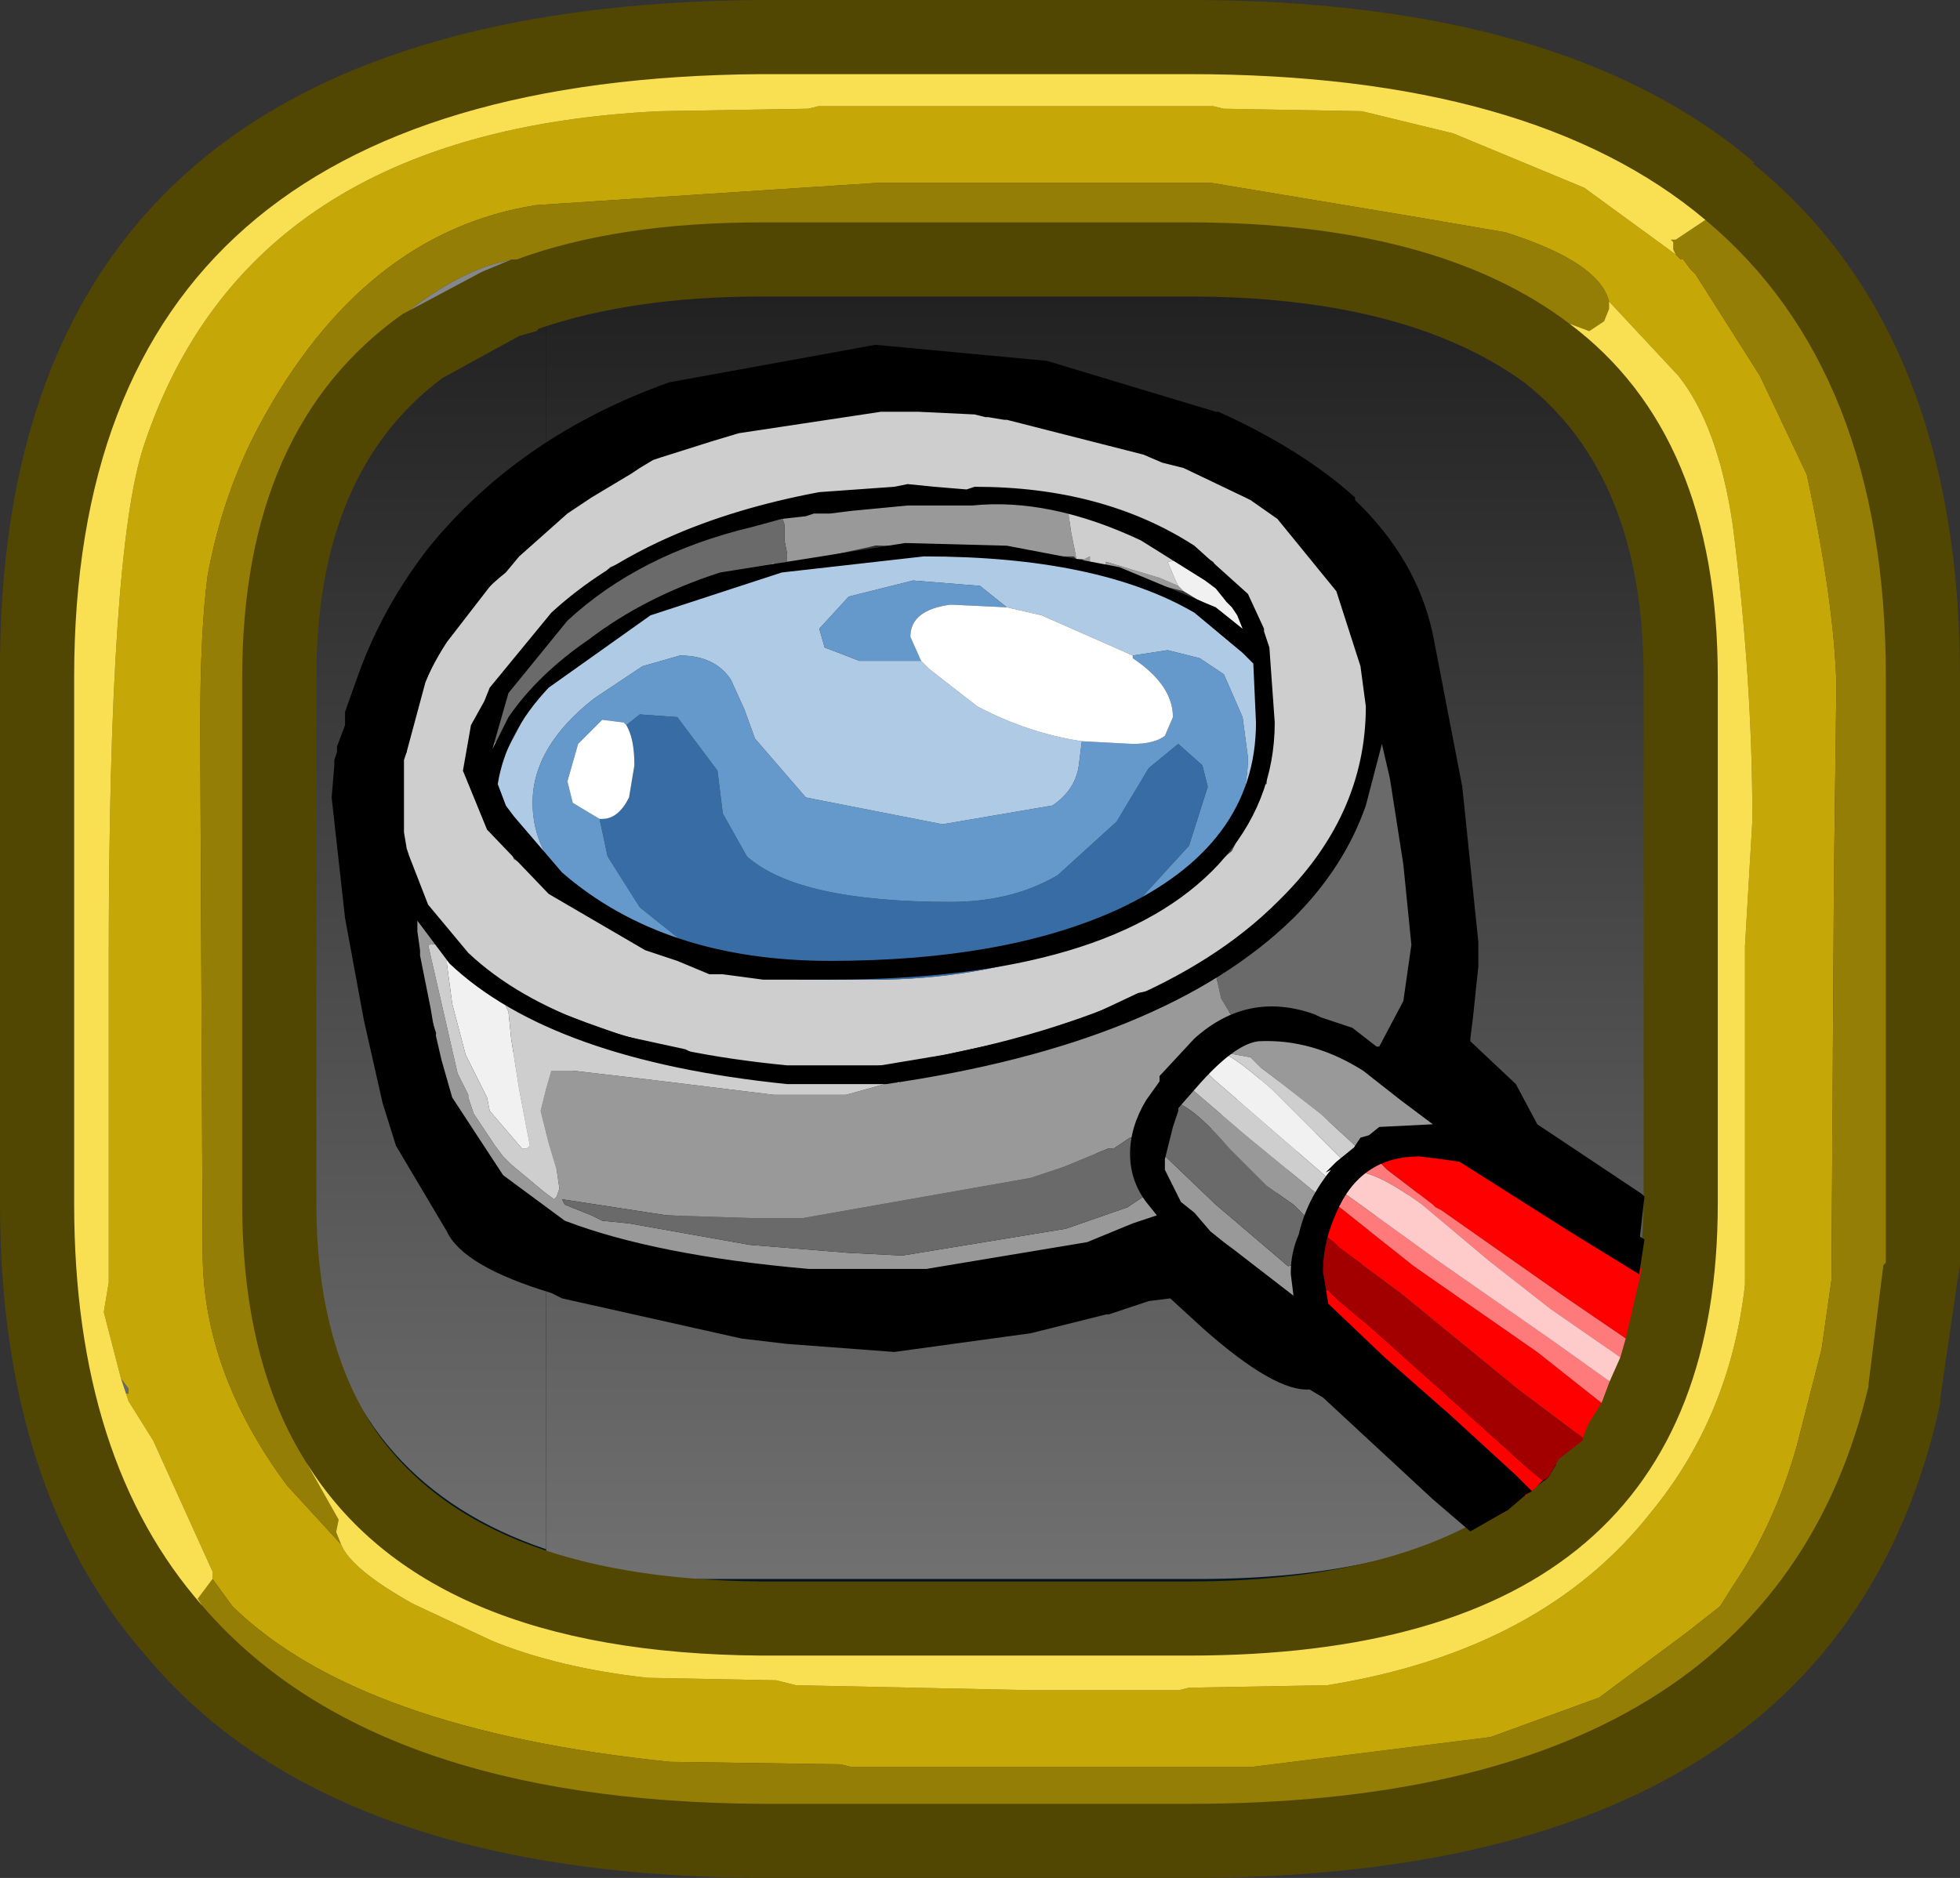 <?xml version="1.0" encoding="UTF-8" standalone="no"?>
<svg xmlns:ffdec="https://www.free-decompiler.com/flash" xmlns:xlink="http://www.w3.org/1999/xlink" ffdec:objectType="frame" height="38.0px" width="39.65px" xmlns="http://www.w3.org/2000/svg">
  <rect width="100%" height="100%" fill="#333333" stroke="none"/>
  <g transform="matrix(1.0, 0.0, 0.0, 1.0, 1.5, 1.5)">
    <use ffdec:characterId="51" height="27.6" transform="matrix(1.0, 0.0, 0.0, 1.0, 2.65, 3.65)" width="30.75" xlink:href="#shape0"/>
    <use ffdec:characterId="52" height="26.05" transform="matrix(1.0, 0.0, 0.0, 1.0, 4.8, 4.4)" width="27.15" xlink:href="#shape1"/>
    <use ffdec:characterId="54" height="38.0" transform="matrix(1.0, 0.0, 0.0, 1.0, -1.5, -1.5)" width="39.65" xlink:href="#sprite0"/>
    <use ffdec:characterId="1469" height="22.15" transform="matrix(1.084, 0.0, 0.0, 1.084, 5.209, 5.477)" width="24.5" xlink:href="#sprite1"/>
  </g>
  <defs>
    <g id="shape0" transform="matrix(1.0, 0.0, 0.0, 1.0, -2.65, -3.65)">
      <path d="M33.4 31.25 L2.65 31.25 2.65 3.65 33.4 3.65 33.4 31.25" fill="#001422" fill-rule="evenodd" stroke="none"/>
    </g>
    <g id="shape1" transform="matrix(1.0, 0.0, 0.0, 1.0, -5.55, -5.15)">
      <path d="M10.3 5.8 L10.3 5.15 23.5 5.15 Q28.0 5.15 30.4 6.95 32.15 8.4 32.6 11.05 L32.7 12.9 32.7 23.5 32.6 25.4 Q31.5 31.2 23.5 31.2 L10.3 31.2 10.3 30.6 10.3 5.8" fill="url(#gradient0)" fill-rule="evenodd" stroke="none"/>
      <path d="M10.3 5.8 L10.3 30.6 Q6.45 29.3 5.7 25.4 5.55 24.45 5.55 23.5 L5.55 12.9 Q5.65 7.35 10.3 5.8" fill="url(#gradient1)" fill-rule="evenodd" stroke="none"/>
    </g>
    <linearGradient gradientTransform="matrix(0.0, 0.017, -0.016, 0.0, 78.5, 18.8)" gradientUnits="userSpaceOnUse" id="gradient0" spreadMethod="pad" x1="-819.2" x2="819.2">
      <stop offset="0.0" stop-color="#202020"/>
      <stop offset="1.0" stop-color="#757575"/>
    </linearGradient>
    <linearGradient gradientTransform="matrix(0.0, 0.017, -0.016, 0.0, 165.0, 18.8)" gradientUnits="userSpaceOnUse" id="gradient1" spreadMethod="pad" x1="-819.2" x2="819.2">
      <stop offset="0.0" stop-color="#202020"/>
      <stop offset="1.0" stop-color="#757575"/>
    </linearGradient>
    <g id="sprite0" transform="matrix(1.0, 0.0, 0.0, 1.0, 1.5, 1.5)">
      <use ffdec:characterId="53" height="38.0" transform="matrix(1.0, 0.0, 0.0, 1.0, -1.5, -1.5)" width="39.65" xlink:href="#shape2"/>
    </g>
    <g id="shape2" transform="matrix(1.0, 0.0, 0.0, 1.0, 1.5, 1.5)">
      <path d="M14.1 -1.5 L22.55 -1.5 Q30.15 -1.5 34.0 1.8 L33.95 1.8 Q38.15 5.2 38.15 12.2 L38.15 22.85 38.15 24.1 38.1 24.4 37.75 26.8 37.75 26.9 Q35.65 36.5 22.55 36.5 L13.9 36.5 Q5.15 36.45 1.45 32.0 -1.5 28.65 -1.5 22.85 L-1.5 12.2 Q-1.6 -1.4 13.9 -1.5 L14.1 -1.5 M22.55 4.5 L14.1 4.5 13.9 4.5 Q11.3 4.5 9.4 5.15 L9.35 5.2 9.0 5.3 7.45 6.15 Q4.9 8.05 4.9 12.2 L4.9 22.85 Q4.9 25.55 6.0 27.3 8.05 30.45 13.9 30.5 L22.55 30.5 Q31.65 30.5 31.75 22.85 L31.75 12.2 Q31.75 8.15 29.35 6.25 26.95 4.5 22.55 4.5" fill="#524603" fill-rule="evenodd" stroke="none"/>
      <path d="M32.4 3.65 L32.5 3.75 32.55 3.75 32.7 3.95 32.8 4.05 34.1 6.1 35.05 8.1 Q35.6 10.65 35.65 12.35 L35.6 16.25 35.55 24.4 35.35 25.8 34.85 27.75 Q34.4 29.35 33.55 30.6 L33.3 31.0 32.6 31.55 30.85 32.85 28.65 33.65 23.85 34.25 15.7 34.25 15.5 34.2 12.05 34.15 Q5.75 33.5 3.2 31.0 L2.8 30.45 2.8 30.3 1.6 27.65 1.1 26.85 1.05 26.7 1.1 26.7 1.1 26.6 0.95 26.4 0.6 25.05 0.7 24.45 0.7 21.0 0.7 17.9 Q0.7 9.7 1.4 7.55 3.5 1.15 11.85 0.75 L14.85 0.7 15.05 0.65 23.05 0.65 23.25 0.7 26.05 0.75 27.9 1.2 30.55 2.3 32.4 3.65 M5.4 29.75 Q5.6 30.25 6.85 30.95 L8.45 31.7 Q9.8 32.25 11.6 32.45 L14.2 32.5 14.6 32.6 19.35 32.7 22.35 32.7 22.55 32.65 25.35 32.6 Q29.7 31.9 31.9 29.1 33.5 27.15 33.8 24.5 L33.8 17.65 33.95 15.1 Q33.95 12.2 33.55 9.1 33.25 7.1 32.45 6.1 L31.05 4.6 Q30.85 3.8 28.95 3.2 L27.2 2.9 23.0 2.2 16.25 2.2 9.35 2.65 Q5.85 3.2 3.75 7.1 3.0 8.5 2.7 10.15 2.55 11.25 2.55 13.25 L2.6 23.85 Q2.6 26.25 4.3 28.55 L5.4 29.75" fill="#c5a807" fill-rule="evenodd" stroke="none"/>
      <path d="M8.85 3.75 L8.25 4.0 6.75 4.8 Q7.8 4.0 8.65 3.8 L8.85 3.75" fill="#85888a" fill-rule="evenodd" stroke="none"/>
      <path d="M0.95 26.4 L1.1 26.6 1.1 26.7 1.05 26.7 0.95 26.4" fill="#66696e" fill-rule="evenodd" stroke="none"/>
      <path d="M32.4 3.65 L32.35 3.55 32.35 3.45 32.35 3.4 32.3 3.35 32.4 3.35 33.0 2.95 Q36.65 6.0 36.65 12.2 L36.65 22.85 36.65 24.05 36.6 24.1 36.3 26.5 36.3 26.55 Q34.3 35.0 22.55 35.0 L13.9 35.0 Q6.0 34.95 2.6 31.0 L2.5 30.85 2.8 30.45 3.2 31.0 Q5.75 33.5 12.05 34.15 L15.5 34.2 15.7 34.25 23.85 34.25 28.65 33.65 30.85 32.85 32.6 31.55 33.3 31.0 33.55 30.6 Q34.4 29.35 34.85 27.75 L35.35 25.8 35.55 24.4 35.6 16.25 35.65 12.35 Q35.6 10.65 35.05 8.1 L34.1 6.1 32.8 4.05 32.7 3.95 32.55 3.75 32.5 3.75 32.4 3.65 M31.05 4.6 L31.05 4.75 30.95 5.0 30.65 5.2 30.25 5.05 Q27.55 3.0 22.55 3.0 L14.1 3.0 13.9 3.0 Q11.0 3.0 8.95 3.75 L8.85 3.75 8.65 3.8 Q7.8 4.0 6.75 4.8 L6.65 4.85 Q3.4 7.15 3.4 12.2 L3.4 22.85 Q3.4 26.05 4.7 28.1 L5.35 29.25 5.3 29.5 5.4 29.75 4.3 28.55 Q2.6 26.25 2.6 23.85 L2.55 13.25 Q2.55 11.25 2.7 10.15 3.0 8.5 3.75 7.1 5.85 3.2 9.35 2.65 L16.25 2.2 23.0 2.2 27.2 2.9 28.95 3.2 Q30.85 3.8 31.05 4.6" fill="#947e05" fill-rule="evenodd" stroke="none"/>
      <path d="M33.0 2.95 L32.4 3.35 32.3 3.35 32.35 3.4 32.35 3.45 32.35 3.55 32.4 3.65 30.55 2.3 27.9 1.2 26.05 0.75 23.25 0.7 23.05 0.65 15.05 0.65 14.85 0.7 11.85 0.75 Q3.5 1.15 1.4 7.55 0.7 9.7 0.7 17.9 L0.7 21.0 0.7 24.45 0.6 25.05 0.95 26.4 1.05 26.7 1.1 26.85 1.6 27.65 2.8 30.3 2.8 30.45 2.5 30.85 2.6 31.0 Q0.0 28.05 0.0 22.85 L0.0 12.2 Q0.0 0.1 13.9 0.0 L14.1 0.0 22.55 0.0 Q29.5 0.0 33.0 2.95 M30.25 5.05 L30.65 5.2 30.95 5.0 31.05 4.75 31.05 4.6 32.45 6.1 Q33.25 7.1 33.55 9.1 33.95 12.2 33.95 15.1 L33.8 17.65 33.8 24.5 Q33.5 27.15 31.9 29.1 29.7 31.9 25.35 32.6 L22.55 32.65 22.35 32.7 19.35 32.7 14.6 32.6 14.2 32.5 11.6 32.45 Q9.8 32.25 8.45 31.7 L6.85 30.95 Q5.6 30.25 5.4 29.75 L5.3 29.5 5.35 29.25 4.7 28.1 Q7.1 31.95 13.9 32.0 L22.55 32.0 Q33.25 32.0 33.25 22.85 L33.25 12.2 Q33.25 7.3 30.25 5.05" fill="#f9e053" fill-rule="evenodd" stroke="none"/>
    </g>
    <g id="sprite1" transform="matrix(1.0, 0.0, 0.0, 1.0, 10.05, 7.45)">
      <use ffdec:characterId="1468" height="22.15" transform="matrix(1.0, 0.0, 0.0, 1.0, -10.05, -7.45)" width="24.5" xlink:href="#shape3"/>
    </g>
    <g id="shape3" transform="matrix(1.0, 0.0, 0.0, 1.0, 10.05, 7.45)">
      <path d="M6.5 -6.2 Q8.05 -5.5 9.05 -4.6 L9.05 -4.55 Q10.2 -3.45 10.5 -2.05 L11.05 0.8 11.35 3.7 11.35 4.15 11.25 5.1 11.2 5.5 11.2 5.55 12.05 6.35 12.45 7.1 14.4 8.4 14.45 8.45 14.2 10.65 12.7 9.7 12.65 9.65 10.75 8.45 10.55 8.45 10.25 8.4 Q9.6 8.4 9.3 9.05 L9.15 9.85 9.15 10.05 10.05 10.9 10.1 10.95 11.3 12.05 12.5 13.15 12.8 13.45 12.65 13.7 12.25 14.0 11.9 14.3 11.2 14.7 10.5 14.1 8.45 12.2 8.2 12.05 Q7.55 12.1 6.2 10.9 L5.6 10.35 5.2 10.4 4.45 10.65 4.4 10.65 3.0 11.0 0.45 11.35 -1.55 11.2 -2.4 11.1 -5.75 10.35 -5.95 10.25 Q-7.6 9.75 -7.9 9.1 L-8.85 7.5 -9.1 6.7 -9.45 5.15 -9.8 3.25 -10.05 1.0 -10.0 0.4 -10.0 0.3 -9.95 0.15 -9.95 0.05 -9.8 -0.35 -9.8 -0.4 -9.8 -0.6 -9.55 -1.3 Q-9.1 -2.55 -8.25 -3.65 -6.55 -5.75 -3.75 -6.75 L0.1 -7.45 3.3 -7.15 6.45 -6.2 6.5 -6.2 M2.2 -6.2 L1.85 -5.85 2.1 -5.55 2.15 -5.55 2.25 -5.45 2.25 -5.75 2.45 -6.1 2.25 -6.15 2.25 -6.2 2.2 -6.2 M2.65 -5.35 L2.35 -5.4 2.3 -5.4 2.15 -5.45 1.95 -5.45 1.8 -5.45 1.7 -5.45 1.25 -5.5 0.85 -5.5 0.55 -5.55 0.35 -5.5 0.2 -5.5 0.15 -5.5 -1.95 -5.2 -2.25 -5.15 -2.85 -5.0 -3.65 -4.7 -3.7 -4.7 -3.8 -4.65 -3.95 -4.55 -4.05 -4.5 -4.1 -4.45 -4.85 -4.0 -5.25 -3.75 -6.05 -3.0 -6.1 -3.0 -6.35 -2.75 -6.4 -2.7 -7.55 -1.15 -7.35 -0.8 -7.55 -0.85 -7.6 -0.85 -7.65 -0.9 -7.95 0.15 -8.0 0.4 -8.0 0.45 -8.0 0.85 -8.0 0.9 -8.0 1.5 -8.0 1.55 -8.0 1.65 -7.95 1.8 -7.95 1.85 -7.95 1.95 -7.7 2.55 -7.65 2.65 -7.05 3.4 -7.0 3.4 Q-5.35 4.95 -1.5 5.3 L0.25 5.3 2.15 4.9 Q5.45 4.1 7.15 2.5 L7.55 2.0 Q8.55 0.8 8.55 -0.7 L8.5 -1.3 8.5 -1.45 8.1 -2.55 7.15 -3.65 7.05 -3.75 6.8 -3.95 6.75 -3.95 6.7 -4.0 6.7 -4.05 6.4 -4.25 6.55 -4.05 6.55 -3.8 6.5 -3.7 6.4 -3.6 6.2 -3.55 6.35 -4.15 5.6 -4.5 5.25 -4.6 5.2 -4.65 5.15 -4.65 4.85 -4.75 2.65 -5.35 M4.85 -3.95 L5.0 -3.9 4.9 -3.55 4.75 -3.2 Q3.25 -3.9 2.0 -3.75 L1.8 -3.75 0.8 -3.75 0.75 -3.75 -0.3 -3.65 -0.7 -3.65 -0.95 -3.6 -1.1 -3.6 -1.55 -3.55 -1.95 -3.45 -2.05 -3.4 Q-3.4 -3.05 -4.4 -2.4 L-4.8 -3.1 -3.0 -3.85 0.65 -4.45 2.65 -4.35 4.85 -3.95 M6.5 -1.25 L6.55 -1.15 6.5 -1.2 6.5 -1.25 M4.35 8.45 L4.2 7.65 Q4.2 7.0 4.55 6.35 L4.75 5.95 Q2.9 6.7 0.4 7.05 L0.3 7.05 -1.55 7.05 -1.65 7.05 Q-5.4 6.65 -7.45 5.3 L-7.35 5.75 -7.2 6.35 -7.15 6.35 -6.35 7.55 -5.4 8.3 Q-3.8 8.9 -1.1 9.15 L0.95 9.15 2.45 8.9 3.9 8.65 3.9 8.6 4.35 8.45 M4.85 5.85 L4.8 5.9 4.8 5.95 5.0 5.9 4.85 5.85 M5.3 5.7 L5.4 5.7 5.45 5.7 7.3 4.65 7.8 4.25 8.55 4.45 8.6 4.45 9.25 4.7 9.3 4.6 9.4 3.75 9.3 2.55 8.4 3.7 7.8 4.25 7.15 4.25 Q6.35 4.35 5.6 5.0 L5.25 5.35 4.85 5.8 5.05 5.7 5.3 5.7 M8.8 6.7 L7.35 6.2 6.6 6.85 6.4 7.1 6.25 7.45 6.15 7.75 6.15 7.8 6.2 7.9 6.35 8.1 6.5 8.25 6.6 8.35 6.75 8.55 7.05 8.75 7.2 8.9 7.3 9.0 7.3 8.95 7.35 8.95 7.35 8.9 7.85 7.8 8.0 7.55 8.2 7.35 8.85 6.75 8.8 6.7 M-5.8 -1.25 L-5.5 -1.1 -5.4 -0.85 -5.5 -0.55 -5.8 -1.25 M-5.2 2.0 L-5.15 2.2 -5.3 1.9 -5.25 1.9 -5.2 2.0 M-6.25 0.75 L-6.3 0.6 -6.25 0.7 -6.25 0.75" fill="#000000" fill-rule="evenodd" stroke="none"/>
      <path d="M9.2 7.85 L9.5 7.7 Q10.75 7.45 11.9 8.15 L12.6 8.75 12.7 8.85 12.85 8.85 14.25 9.7 14.4 9.8 14.1 11.1 13.0 10.35 10.65 8.7 10.55 8.65 10.5 8.6 9.65 7.95 9.5 7.8 9.3 7.9 9.2 7.85 M13.65 12.3 L13.4 12.7 13.3 12.95 12.1 12.05 9.9 10.25 8.75 9.4 8.65 9.3 8.45 9.15 8.7 8.6 10.15 9.75 12.45 11.35 13.65 12.3 M12.55 13.75 L12.35 13.95 8.75 10.7 8.7 10.7 8.4 10.5 8.3 10.4 8.15 10.25 8.25 10.15 8.55 10.2 8.75 10.4 9.35 10.9 10.3 11.75 11.25 12.6 12.25 13.5 12.55 13.75 M12.25 14.0 L12.25 14.05 9.55 11.6 9.0 11.1 9.8 11.7 10.8 12.65 11.8 13.6 12.25 14.0" fill="#ff0000" fill-rule="evenodd" stroke="none"/>
      <path d="M13.3 12.95 L13.3 13.0 12.85 13.35 12.65 13.7 12.55 13.75 12.25 13.5 11.25 12.6 10.3 11.75 9.35 10.9 8.75 10.4 8.55 10.2 8.25 10.15 8.25 9.9 8.25 9.85 8.15 9.75 8.15 9.6 8.3 9.45 8.35 9.45 8.35 9.4 8.3 9.35 8.3 9.15 8.45 9.15 8.65 9.3 8.75 9.4 9.9 10.25 12.1 12.05 13.3 12.95 M12.35 13.95 L12.25 14.0 11.8 13.6 10.8 12.65 9.8 11.7 9.0 11.1 8.9 11.0 8.85 11.0 8.5 10.75 8.3 10.4 8.4 10.5 8.7 10.7 8.75 10.7 12.35 13.95" fill="#a20000" fill-rule="evenodd" stroke="none"/>
      <path d="M8.9 7.95 L9.0 7.9 9.2 7.85 9.3 7.9 9.5 7.8 9.65 7.95 10.5 8.6 10.55 8.65 10.65 8.7 13.0 10.35 14.1 11.1 14.0 11.45 12.7 10.55 11.55 9.65 10.3 8.6 Q9.2 7.8 8.9 8.05 L8.9 7.95 M13.8 11.9 L13.65 12.3 12.45 11.35 10.15 9.75 8.7 8.6 8.7 8.5 8.75 8.45 8.75 8.25 8.85 8.25 8.8 8.35 10.6 9.65 12.75 11.15 13.8 11.9" fill="#ff7b7b" fill-rule="evenodd" stroke="none"/>
      <path d="M14.0 11.45 L13.8 11.9 12.75 11.15 10.6 9.65 8.8 8.35 8.85 8.25 8.95 8.25 8.95 8.1 8.9 8.05 Q9.2 7.8 10.3 8.6 L11.55 9.65 12.7 10.55 14.0 11.45" fill="#ffcaca" fill-rule="evenodd" stroke="none"/>
      <path d="M9.3 -0.9 L9.4 -0.55 9.7 -0.15 9.75 -0.1 9.6 -0.1 Q9.3 0.05 9.1 0.6 L9.2 0.15 9.25 -0.1 9.3 -0.5 9.3 -0.7 9.3 -0.9 M9.8 -0.05 L9.95 0.2 10.05 1.0 10.05 2.0 9.95 1.45 9.85 0.9 9.85 0.6 9.85 0.2 9.8 -0.05 M9.65 5.65 L9.5 5.9 10.15 6.35 10.65 6.95 10.6 7.15 10.5 7.2 9.85 7.15 9.15 7.35 9.05 7.5 8.4 6.9 7.5 6.2 7.3 6.05 7.1 5.85 6.55 5.75 6.5 5.75 6.45 5.8 6.4 5.85 6.25 5.95 6.2 5.95 6.2 6.05 6.2 6.1 5.95 6.4 7.0 7.3 8.4 8.45 8.3 8.55 8.25 8.9 8.2 8.9 7.9 8.6 7.4 8.25 6.7 7.55 Q5.8 6.5 5.45 6.7 5.3 6.8 5.3 7.5 L6.45 8.6 7.8 9.75 8.1 9.65 8.1 9.95 Q8.05 10.45 7.8 10.45 L7.1 9.95 6.2 9.3 5.55 8.85 5.5 8.9 5.0 9.05 4.15 9.3 3.0 9.7 2.05 9.95 1.7 9.85 1.65 9.8 1.65 9.75 1.0 9.85 0.35 9.95 0.05 10.05 -0.15 10.15 -2.2 9.95 -3.95 9.6 -4.75 9.3 -5.15 9.15 -5.45 9.05 Q-6.55 8.9 -7.35 7.8 L-7.95 6.7 -8.15 5.75 -8.1 5.4 -8.65 3.65 -8.55 3.35 -8.3 3.1 -8.15 3.3 -7.75 3.7 -8.25 3.75 -7.7 6.15 -7.5 6.55 -7.5 6.6 -7.4 6.9 -7.0 7.5 -6.85 7.7 -6.7 7.85 -6.1 8.35 -5.9 8.5 -5.85 8.45 -5.8 8.3 -5.85 7.95 -6.0 7.45 -6.15 6.85 -6.05 6.45 -5.95 6.1 -5.55 6.1 -4.25 6.25 -1.8 6.55 -0.45 6.55 0.45 6.3 0.55 6.35 0.55 6.3 0.5 6.2 0.45 6.15 -0.05 6.2 -0.3 6.25 -1.75 6.25 -3.1 5.95 -4.2 5.75 -5.1 5.6 -5.8 5.3 -6.2 5.2 -6.15 5.05 -6.55 4.65 -6.4 4.75 -6.1 4.9 Q-4.45 5.8 -3.15 5.85 L-2.8 5.95 -2.25 6.0 -1.2 6.15 Q2.7 6.15 5.1 4.8 L5.45 4.55 6.15 4.25 6.65 4.0 Q6.45 4.1 6.45 4.15 L6.5 4.2 6.45 4.3 6.55 4.75 6.85 5.25 7.05 5.15 7.55 5.2 8.3 5.3 8.8 5.55 9.35 5.75 9.65 5.65 M6.9 3.8 L7.3 3.35 7.5 3.15 7.55 3.15 7.6 3.1 7.85 3.05 7.25 3.55 6.9 3.8 M8.4 2.15 L8.55 2.0 8.85 1.4 9.1 0.75 8.95 1.4 8.7 1.95 8.1 2.8 8.4 2.15 M-7.25 -0.1 L-7.25 0.0 -7.1 0.05 -6.8 -0.2 -6.85 0.15 -6.85 0.25 -7.05 0.25 -7.15 0.35 -7.25 0.2 -7.3 0.1 -7.25 -0.1 M-5.35 -1.85 L-5.1 -2.05 -4.8 -2.2 -5.35 -1.85 M-3.15 -3.05 L-2.7 -3.2 -2.2 -3.25 -2.3 -3.2 -2.4 -3.2 -3.15 -3.05 M-1.9 -3.3 L-1.8 -3.4 -1.8 -3.35 -1.9 -3.3 M-1.55 -3.4 L-1.55 -3.55 -1.6 -3.8 -1.6 -4.1 -1.65 -4.25 -1.5 -4.25 -1.45 -4.35 -0.9 -4.45 -0.8 -4.55 -0.55 -4.6 -0.4 -4.35 0.6 -4.5 0.6 -4.6 1.55 -4.55 2.5 -4.55 3.7 -4.4 3.7 -4.3 3.75 -3.95 3.85 -3.45 3.8 -3.5 3.25 -3.5 1.65 -3.65 1.55 -3.7 0.1 -3.7 -0.6 -3.55 -1.0 -3.45 -1.55 -3.4 M6.6 -2.3 L6.4 -2.45 6.3 -2.6 6.6 -2.3 M5.85 -2.85 L5.45 -2.95 4.85 -3.1 4.2 -3.35 4.4 -3.35 4.4 -3.4 5.4 -3.1 5.75 -2.95 5.85 -2.85 M4.1 -3.35 L3.95 -3.45 4.0 -3.45 4.1 -3.5 4.1 -3.35 M4.2 -4.2 L4.35 -4.15 4.2 -4.15 4.2 -4.2 M3.0 8.1 L-1.25 8.85 -2.25 8.85 -3.8 8.8 -5.75 8.5 -5.7 8.6 -5.2 8.8 -5.0 8.9 -4.5 8.95 -2.25 9.35 -0.4 9.5 0.6 9.55 3.65 9.05 4.8 8.65 5.25 8.35 5.0 7.8 5.25 7.65 Q5.25 7.35 4.85 7.35 L4.55 7.55 4.45 7.55 3.6 7.9 3.0 8.1" fill="#999999" fill-rule="evenodd" stroke="none"/>
      <path d="M9.75 -0.1 L9.8 -0.05 9.85 0.2 9.85 0.6 9.85 0.9 9.95 1.45 10.05 2.0 10.05 2.25 10.15 3.3 10.15 4.15 10.15 4.4 10.15 4.55 10.05 5.0 9.65 5.65 9.35 5.75 8.8 5.55 8.3 5.3 7.55 5.2 7.05 5.15 6.85 5.25 6.55 4.75 6.45 4.3 6.5 4.2 6.45 4.15 Q6.45 4.1 6.65 4.0 L6.9 3.8 7.25 3.55 7.85 3.05 8.1 2.8 8.7 1.95 8.95 1.4 9.1 0.75 9.1 0.6 Q9.3 0.05 9.6 -0.1 L9.75 -0.1 M8.15 9.6 L8.1 9.65 7.8 9.75 6.45 8.6 5.3 7.5 Q5.3 6.8 5.45 6.7 5.8 6.5 6.7 7.55 L7.4 8.25 7.9 8.6 8.2 8.9 8.25 8.9 8.3 9.15 8.3 9.35 8.3 9.45 8.15 9.6 M-7.1 -0.7 L-6.7 -1.4 -6.1 -2.05 -5.45 -2.65 -4.3 -3.4 -3.05 -4.0 -2.05 -4.25 -1.85 -4.25 -1.8 -4.3 -1.65 -4.25 -1.6 -4.1 -1.6 -3.8 -1.55 -3.55 -1.55 -3.4 -1.8 -3.35 -1.8 -3.4 -1.9 -3.3 -2.15 -3.25 -2.2 -3.25 -2.7 -3.2 -3.15 -3.05 -3.3 -3.0 Q-3.45 -2.85 -4.25 -2.5 L-4.7 -2.25 -4.8 -2.2 -5.1 -2.05 -5.35 -1.85 -5.6 -1.55 -6.3 -0.8 -6.8 -0.2 -7.1 0.05 -7.25 0.0 -7.25 -0.1 -7.25 -0.15 -7.2 -0.35 -7.1 -0.7 M3.0 8.1 L3.6 7.9 4.45 7.55 4.55 7.55 4.85 7.35 Q5.25 7.35 5.25 7.65 L5.0 7.8 5.25 8.35 4.8 8.65 3.65 9.05 0.6 9.55 -0.4 9.5 -2.25 9.35 -4.5 8.95 -5.0 8.9 -5.2 8.8 -5.7 8.6 -5.75 8.5 -3.8 8.8 -2.25 8.85 -1.25 8.85 3.0 8.1" fill="#6a6a6a" fill-rule="evenodd" stroke="none"/>
      <path d="M-8.3 3.1 L-8.5 2.65 -8.5 2.6 -8.65 2.15 -8.75 1.7 -8.8 1.1 -8.8 0.8 -8.85 0.55 -8.65 0.15 Q-8.55 -0.9 -7.9 -1.9 L-7.05 -3.0 -6.8 -3.3 -6.45 -3.75 -6.2 -4.05 -5.6 -4.55 -4.85 -4.95 -4.85 -5.0 -2.75 -5.85 0.0 -6.35 0.8 -6.4 0.65 -6.35 0.9 -6.35 3.6 -6.0 4.95 -5.65 6.6 -4.9 7.75 -4.15 8.3 -3.6 9.0 -2.45 9.3 -1.05 9.3 -0.9 9.3 -0.7 9.3 -0.5 9.25 -0.1 9.2 0.15 9.1 0.6 9.1 0.75 8.85 1.4 8.55 2.0 8.4 2.15 8.15 2.55 7.6 3.1 7.55 3.15 7.5 3.15 7.3 3.35 6.9 3.8 6.65 4.0 6.15 4.25 5.45 4.55 5.0 4.65 4.15 5.05 2.8 5.5 1.4 5.8 -0.1 6.05 -1.8 6.05 -2.25 6.0 -2.8 5.95 -3.15 5.85 -3.45 5.7 -4.6 5.45 -5.3 5.2 -6.1 4.9 -6.4 4.75 -6.55 4.65 -6.15 5.05 -6.2 5.2 -5.8 5.3 -5.1 5.6 -4.2 5.75 -3.1 5.95 -1.75 6.25 -0.3 6.25 -0.05 6.2 0.45 6.15 0.5 6.2 0.55 6.3 0.55 6.35 0.45 6.3 -0.45 6.55 -1.8 6.55 -4.25 6.25 -5.55 6.1 -5.95 6.1 -6.05 6.45 -6.15 6.85 -6.0 7.45 -5.85 7.95 -5.8 8.3 -5.85 8.45 -5.9 8.5 -6.1 8.35 -6.7 7.85 -6.85 7.7 -7.0 7.5 -7.4 6.9 -7.5 6.6 -7.5 6.55 -7.7 6.15 -8.25 3.75 -7.75 3.7 -8.15 3.3 -8.3 3.1 M9.05 7.5 L8.85 7.9 8.85 7.8 7.5 6.45 Q6.7 5.75 6.5 5.75 L6.55 5.75 7.1 5.85 7.3 6.05 7.5 6.2 8.4 6.9 9.05 7.5 M-7.1 -0.7 L-7.2 -0.35 -7.35 -0.1 -7.4 0.2 -7.5 0.55 -7.5 0.6 -7.1 1.05 -6.75 1.9 -6.65 2.15 -5.1 3.1 -4.65 3.55 -4.5 3.35 -4.15 3.55 -4.25 3.7 -3.8 3.85 -3.2 4.15 -2.55 4.25 -1.85 4.3 -1.3 4.4 0.3 4.4 Q2.25 4.35 3.7 3.75 L4.45 3.5 5.95 2.55 6.0 2.5 6.15 2.4 6.45 2.25 6.75 2.0 6.8 1.9 7.35 0.75 7.4 0.75 7.4 0.45 7.4 0.0 7.5 -0.65 7.3 -1.5 7.25 -1.65 7.1 -2.05 7.1 -2.15 6.95 -2.35 6.8 -2.75 6.35 -3.1 5.9 -3.45 5.55 -3.4 5.7 -3.05 5.75 -2.95 5.4 -3.1 4.4 -3.4 4.4 -3.35 4.2 -3.35 4.1 -3.35 4.1 -3.5 4.0 -3.45 3.95 -3.45 3.85 -3.45 3.75 -3.95 3.7 -4.3 3.7 -4.4 3.75 -4.45 0.7 -4.8 0.75 -4.7 -0.55 -4.6 -0.8 -4.55 -2.95 -4.15 -4.15 -3.6 -4.85 -3.3 -5.45 -2.75 -6.8 -1.4 -7.1 -0.7 M4.35 -4.15 L4.8 -4.05 5.95 -3.5 6.65 -2.95 6.7 -2.9 6.7 -2.95 6.4 -3.4 6.15 -3.55 Q5.25 -4.05 4.15 -4.35 L4.2 -4.2 4.2 -4.15 4.35 -4.15 M3.95 -4.4 L4.0 -4.35 4.05 -4.25 4.1 -4.35 3.95 -4.4 M8.4 8.45 L7.0 7.3 5.95 6.4 6.2 6.1 6.2 6.05 6.25 6.1 6.4 6.25 8.65 8.2 8.4 8.45 M6.4 5.85 L6.45 5.8 6.45 5.85 6.4 5.85 M-7.9 4.0 L-7.9 4.1 -7.8 4.85 -7.55 5.8 -7.15 6.6 -7.1 6.85 -6.5 7.55 -6.4 7.55 -6.35 7.5 -6.55 6.45 -6.7 5.5 -6.75 5.0 -6.95 4.55 -7.45 4.15 Q-7.85 3.85 -7.9 4.0" fill="#cecece" fill-rule="evenodd" stroke="none"/>
      <path d="M8.85 7.9 L8.9 7.95 8.9 8.05 8.95 8.1 8.95 8.25 8.85 8.25 8.75 8.25 8.65 8.2 6.4 6.25 6.25 6.1 6.2 6.05 6.2 5.95 6.25 5.95 6.4 5.85 6.45 5.85 6.45 5.8 6.5 5.75 Q6.7 5.75 7.5 6.45 L8.85 7.8 8.85 7.9 M7.1 -2.05 L7.1 -2.0 6.95 -1.95 6.7 -2.25 6.6 -2.3 6.3 -2.6 6.1 -2.7 5.85 -2.85 5.75 -2.95 5.7 -3.05 5.55 -3.4 5.9 -3.45 6.35 -3.1 6.8 -2.75 6.95 -2.35 7.1 -2.15 7.1 -2.05 M-7.9 4.0 Q-7.85 3.85 -7.45 4.15 L-6.95 4.55 -6.75 5.0 -6.7 5.5 -6.55 6.45 -6.35 7.5 -6.4 7.55 -6.5 7.55 -7.1 6.85 -7.15 6.6 -7.55 5.8 -7.8 4.85 -7.9 4.1 -7.9 4.0" fill="#f1f1f1" fill-rule="evenodd" stroke="none"/>
      <path d="M-6.3 -0.8 L-5.6 -1.55 -5.2 -1.8 -5.0 -1.95 -4.4 -2.3 -2.3 -3.2 -2.2 -3.25 -2.15 -3.25 -1.9 -3.3 -1.8 -3.35 -1.55 -3.4 -1.0 -3.45 -0.9 -3.4 -0.45 -3.5 0.85 -3.55 Q3.7 -3.55 5.55 -2.8 6.85 -2.25 7.3 -1.5 L7.5 -0.65 7.4 0.0 7.1 0.6 7.1 0.65 Q7.1 1.15 6.55 1.8 7.05 1.1 7.05 0.25 L6.95 -0.5 6.6 -1.3 6.15 -1.6 5.55 -1.75 4.9 -1.65 3.2 -2.4 2.55 -2.55 2.05 -2.95 0.8 -3.05 -0.4 -2.75 -0.95 -2.15 -0.85 -1.8 -0.2 -1.55 0.95 -1.55 1.1 -1.4 2.0 -0.7 Q2.95 -0.2 3.95 -0.05 L3.9 0.35 Q3.85 0.85 3.4 1.15 L1.35 1.5 -1.2 1.0 -2.15 -0.1 -2.35 -0.65 -2.6 -1.2 Q-2.9 -1.65 -3.55 -1.65 L-4.25 -1.45 -5.15 -0.85 Q-6.3 0.05 -6.3 1.1 -6.3 2.0 -5.55 2.7 L-6.6 1.65 -7.0 0.65 -6.85 0.25 -6.4 -0.6 -6.3 -0.8" fill="#afcae4" fill-rule="evenodd" stroke="none"/>
      <path d="M-4.55 -0.35 L-4.6 -0.4 -5.0 -0.45 -5.45 0.0 -5.65 0.7 -5.55 1.1 -5.05 1.4 -4.9 2.1 -4.3 3.05 -3.3 3.85 -4.15 3.55 -4.5 3.35 -5.3 2.9 -5.5 2.75 -5.55 2.7 Q-6.3 2.0 -6.3 1.1 -6.3 0.05 -5.15 -0.85 L-4.25 -1.45 -3.55 -1.65 Q-2.9 -1.65 -2.6 -1.2 L-2.35 -0.65 -2.15 -0.1 -1.2 1.0 1.35 1.5 3.4 1.15 Q3.85 0.85 3.9 0.35 L3.95 -0.05 4.9 0.0 Q5.3 0.0 5.5 -0.15 L5.65 -0.5 Q5.65 -1.1 4.9 -1.6 L4.9 -1.65 5.55 -1.75 6.15 -1.6 6.6 -1.3 6.95 -0.5 7.05 0.25 Q7.05 1.1 6.55 1.8 L5.55 2.75 4.45 3.35 4.9 3.05 5.95 1.9 6.3 0.8 6.2 0.4 5.75 0.0 5.2 0.45 4.6 1.45 3.5 2.45 Q2.65 2.95 1.5 2.95 -1.35 2.95 -2.3 2.1 L-2.75 1.3 -2.85 0.5 -3.6 -0.5 -4.3 -0.55 -4.55 -0.35 M0.95 -1.55 L-0.2 -1.55 -0.85 -1.8 -0.95 -2.15 -0.4 -2.75 0.8 -3.05 2.05 -2.95 2.55 -2.55 1.5 -2.6 Q0.75 -2.5 0.75 -2.0 L0.95 -1.55" fill="#6598cb" fill-rule="evenodd" stroke="none"/>
      <path d="M-5.05 1.4 L-5.0 1.4 Q-4.7 1.4 -4.5 1.0 L-4.4 0.4 Q-4.4 -0.1 -4.55 -0.35 L-4.3 -0.55 -3.6 -0.5 -2.85 0.5 -2.75 1.3 -2.3 2.1 Q-1.35 2.95 1.5 2.95 2.65 2.95 3.5 2.45 L4.6 1.45 5.2 0.45 5.75 0.0 6.2 0.4 6.3 0.8 5.95 1.9 4.9 3.05 4.45 3.35 3.7 3.75 Q2.25 4.35 0.3 4.4 L-1.3 4.4 -1.85 4.3 -3.3 3.85 -4.3 3.05 -4.9 2.1 -5.05 1.4" fill="#376da4" fill-rule="evenodd" stroke="none"/>
      <path d="M-5.05 1.4 L-5.55 1.1 -5.65 0.7 -5.45 0.0 -5.0 -0.45 -4.6 -0.4 -4.55 -0.35 Q-4.4 -0.1 -4.4 0.4 L-4.5 1.0 Q-4.7 1.4 -5.0 1.4 L-5.05 1.4 M4.9 -1.65 L4.9 -1.6 Q5.65 -1.1 5.65 -0.5 L5.5 -0.15 Q5.3 0.0 4.9 0.0 L3.95 -0.05 Q2.95 -0.2 2.0 -0.7 L1.1 -1.4 0.95 -1.55 0.75 -2.0 Q0.75 -2.5 1.5 -2.6 L2.55 -2.55 3.2 -2.4 4.9 -1.65" fill="#ffffff" fill-rule="evenodd" stroke="none"/>
      <path d="M0.25 -6.2 L0.2 -6.2 -2.45 -5.8 -2.95 -5.65 -3.9 -5.35 -4.05 -5.3 -4.3 -5.15 -4.45 -5.05 -5.2 -4.6 -5.65 -4.3 -6.55 -3.5 -6.8 -3.2 Q-7.8 -2.4 -8.3 -1.15 L-8.65 0.15 -8.7 0.3 -8.7 0.85 -8.7 1.6 -8.7 1.65 -8.65 1.95 -8.6 2.1 -8.25 3.0 -7.5 3.9 Q-5.7 5.6 -1.55 6.0 L0.3 6.0 Q5.35 5.2 7.6 2.95 9.25 1.35 9.25 -0.7 L9.15 -1.45 8.7 -2.85 7.6 -4.2 7.1 -4.55 7.0 -4.6 5.85 -5.15 5.45 -5.25 5.1 -5.4 2.55 -6.05 2.5 -6.05 2.2 -6.1 2.15 -6.1 1.95 -6.15 0.9 -6.2 0.55 -6.2 0.25 -6.2 M3.2 -6.45 L6.2 -5.6 8.6 -4.05 Q9.6 -3.1 9.8 -1.9 L10.4 0.95 10.7 3.7 10.7 4.15 10.6 5.0 10.35 5.8 10.8 6.1 11.5 6.8 11.85 7.4 11.95 7.6 14.05 9.0 14.45 9.25 14.35 9.9 13.05 9.1 11.0 7.8 10.65 7.75 10.25 7.7 Q9.15 7.7 8.7 8.75 8.45 9.3 8.45 9.85 L8.55 10.45 9.6 11.45 10.85 12.55 12.05 13.65 12.35 13.95 12.25 14.0 11.9 14.3 11.8 14.35 11.0 13.6 8.9 11.65 8.2 11.4 Q7.75 11.4 6.65 10.4 L5.95 9.7 5.8 9.6 5.65 9.6 5.05 9.75 4.2 10.0 2.85 10.35 0.45 10.65 -1.45 10.5 -2.3 10.45 -5.5 9.7 -5.7 9.6 Q-7.15 9.2 -7.3 8.75 L-8.2 7.25 -8.45 6.45 -8.8 5.05 -9.15 3.15 -9.35 1.0 -9.3 0.45 -9.3 0.3 -9.3 0.25 -9.15 -0.3 -9.15 -0.4 -8.95 -1.05 -7.7 -3.2 Q-6.15 -5.15 -3.5 -6.1 L0.1 -6.75 3.2 -6.45 M4.65 -3.3 L6.45 -2.55 6.95 -2.15 6.85 -2.4 6.75 -2.55 6.65 -2.65 6.45 -2.9 6.25 -3.05 5.05 -3.8 Q3.35 -4.6 1.9 -4.45 L0.7 -4.45 -0.35 -4.35 -0.75 -4.3 -1.05 -4.3 -1.2 -4.25 -1.65 -4.2 -2.2 -4.05 Q-4.3 -3.55 -5.65 -2.3 L-6.75 -0.95 -7.05 0.1 -6.75 -0.5 Q-6.2 -1.3 -5.25 -1.95 -4.2 -2.75 -2.8 -3.2 L0.65 -3.75 2.55 -3.7 4.65 -3.3 M1.95 -4.8 Q4.35 -4.8 6.05 -3.7 L7.05 -2.8 7.35 -2.15 7.35 -2.1 7.45 -1.8 7.55 -0.4 Q7.55 1.1 6.5 2.25 4.5 4.4 -0.75 4.4 L-1.25 4.4 -2.0 4.4 -2.75 4.3 -3.0 4.3 -3.6 4.05 -4.2 3.85 -6.0 2.8 -7.15 1.6 -7.6 0.5 -7.45 -0.35 -7.2 -0.8 -7.1 -1.05 -5.95 -2.45 Q-4.15 -4.1 -0.95 -4.7 L0.45 -4.8 0.7 -4.85 1.2 -4.8 1.8 -4.75 1.95 -4.8 M7.15 -1.5 L6.95 -1.7 6.05 -2.45 Q4.25 -3.5 1.0 -3.5 L-1.65 -3.2 -4.1 -2.4 -6.0 -1.05 Q-6.8 -0.2 -6.95 0.75 L-6.8 1.15 -6.65 1.35 -5.75 2.4 Q-3.85 4.05 -0.75 4.05 2.5 4.05 4.6 3.1 7.2 1.9 7.2 -0.4 L7.15 -1.5 M9.7 0.65 L9.55 0.0 9.25 1.15 Q8.85 2.3 7.9 3.25 5.5 5.6 0.3 6.35 L-1.55 6.35 Q-5.95 5.9 -7.85 4.1 L-8.45 3.3 -8.45 3.5 -8.4 3.85 -8.4 3.95 -8.2 4.95 -8.15 5.25 -8.0 5.9 -7.8 6.6 -6.85 8.05 -5.7 8.9 Q-4.0 9.55 -1.15 9.8 L1.05 9.8 2.55 9.55 4.05 9.3 4.9 8.95 5.35 8.8 5.15 8.55 Q4.85 8.15 4.85 7.65 4.85 7.15 5.15 6.65 L5.4 6.3 5.4 6.2 6.05 5.5 Q7.05 4.6 8.3 5.05 L8.4 5.1 9.0 5.3 9.45 5.65 9.5 5.65 9.95 4.8 10.1 3.75 9.95 2.25 9.7 0.65 M7.25 5.55 Q6.8 5.6 6.1 6.4 L5.75 6.8 5.75 6.85 5.65 7.15 5.5 7.75 5.5 7.95 5.6 8.15 5.8 8.55 6.05 8.75 6.35 9.1 6.6 9.3 6.8 9.45 7.9 10.3 7.85 9.9 7.85 9.85 Q7.85 9.5 8.0 9.15 8.15 8.5 8.6 7.95 L8.5 8.0 8.7 7.8 9.5 7.15 10.5 7.1 9.9 6.65 9.2 6.1 Q8.25 5.5 7.25 5.55" fill="#000000" fill-rule="evenodd" stroke="none"/>
    </g>
  </defs>
</svg>
